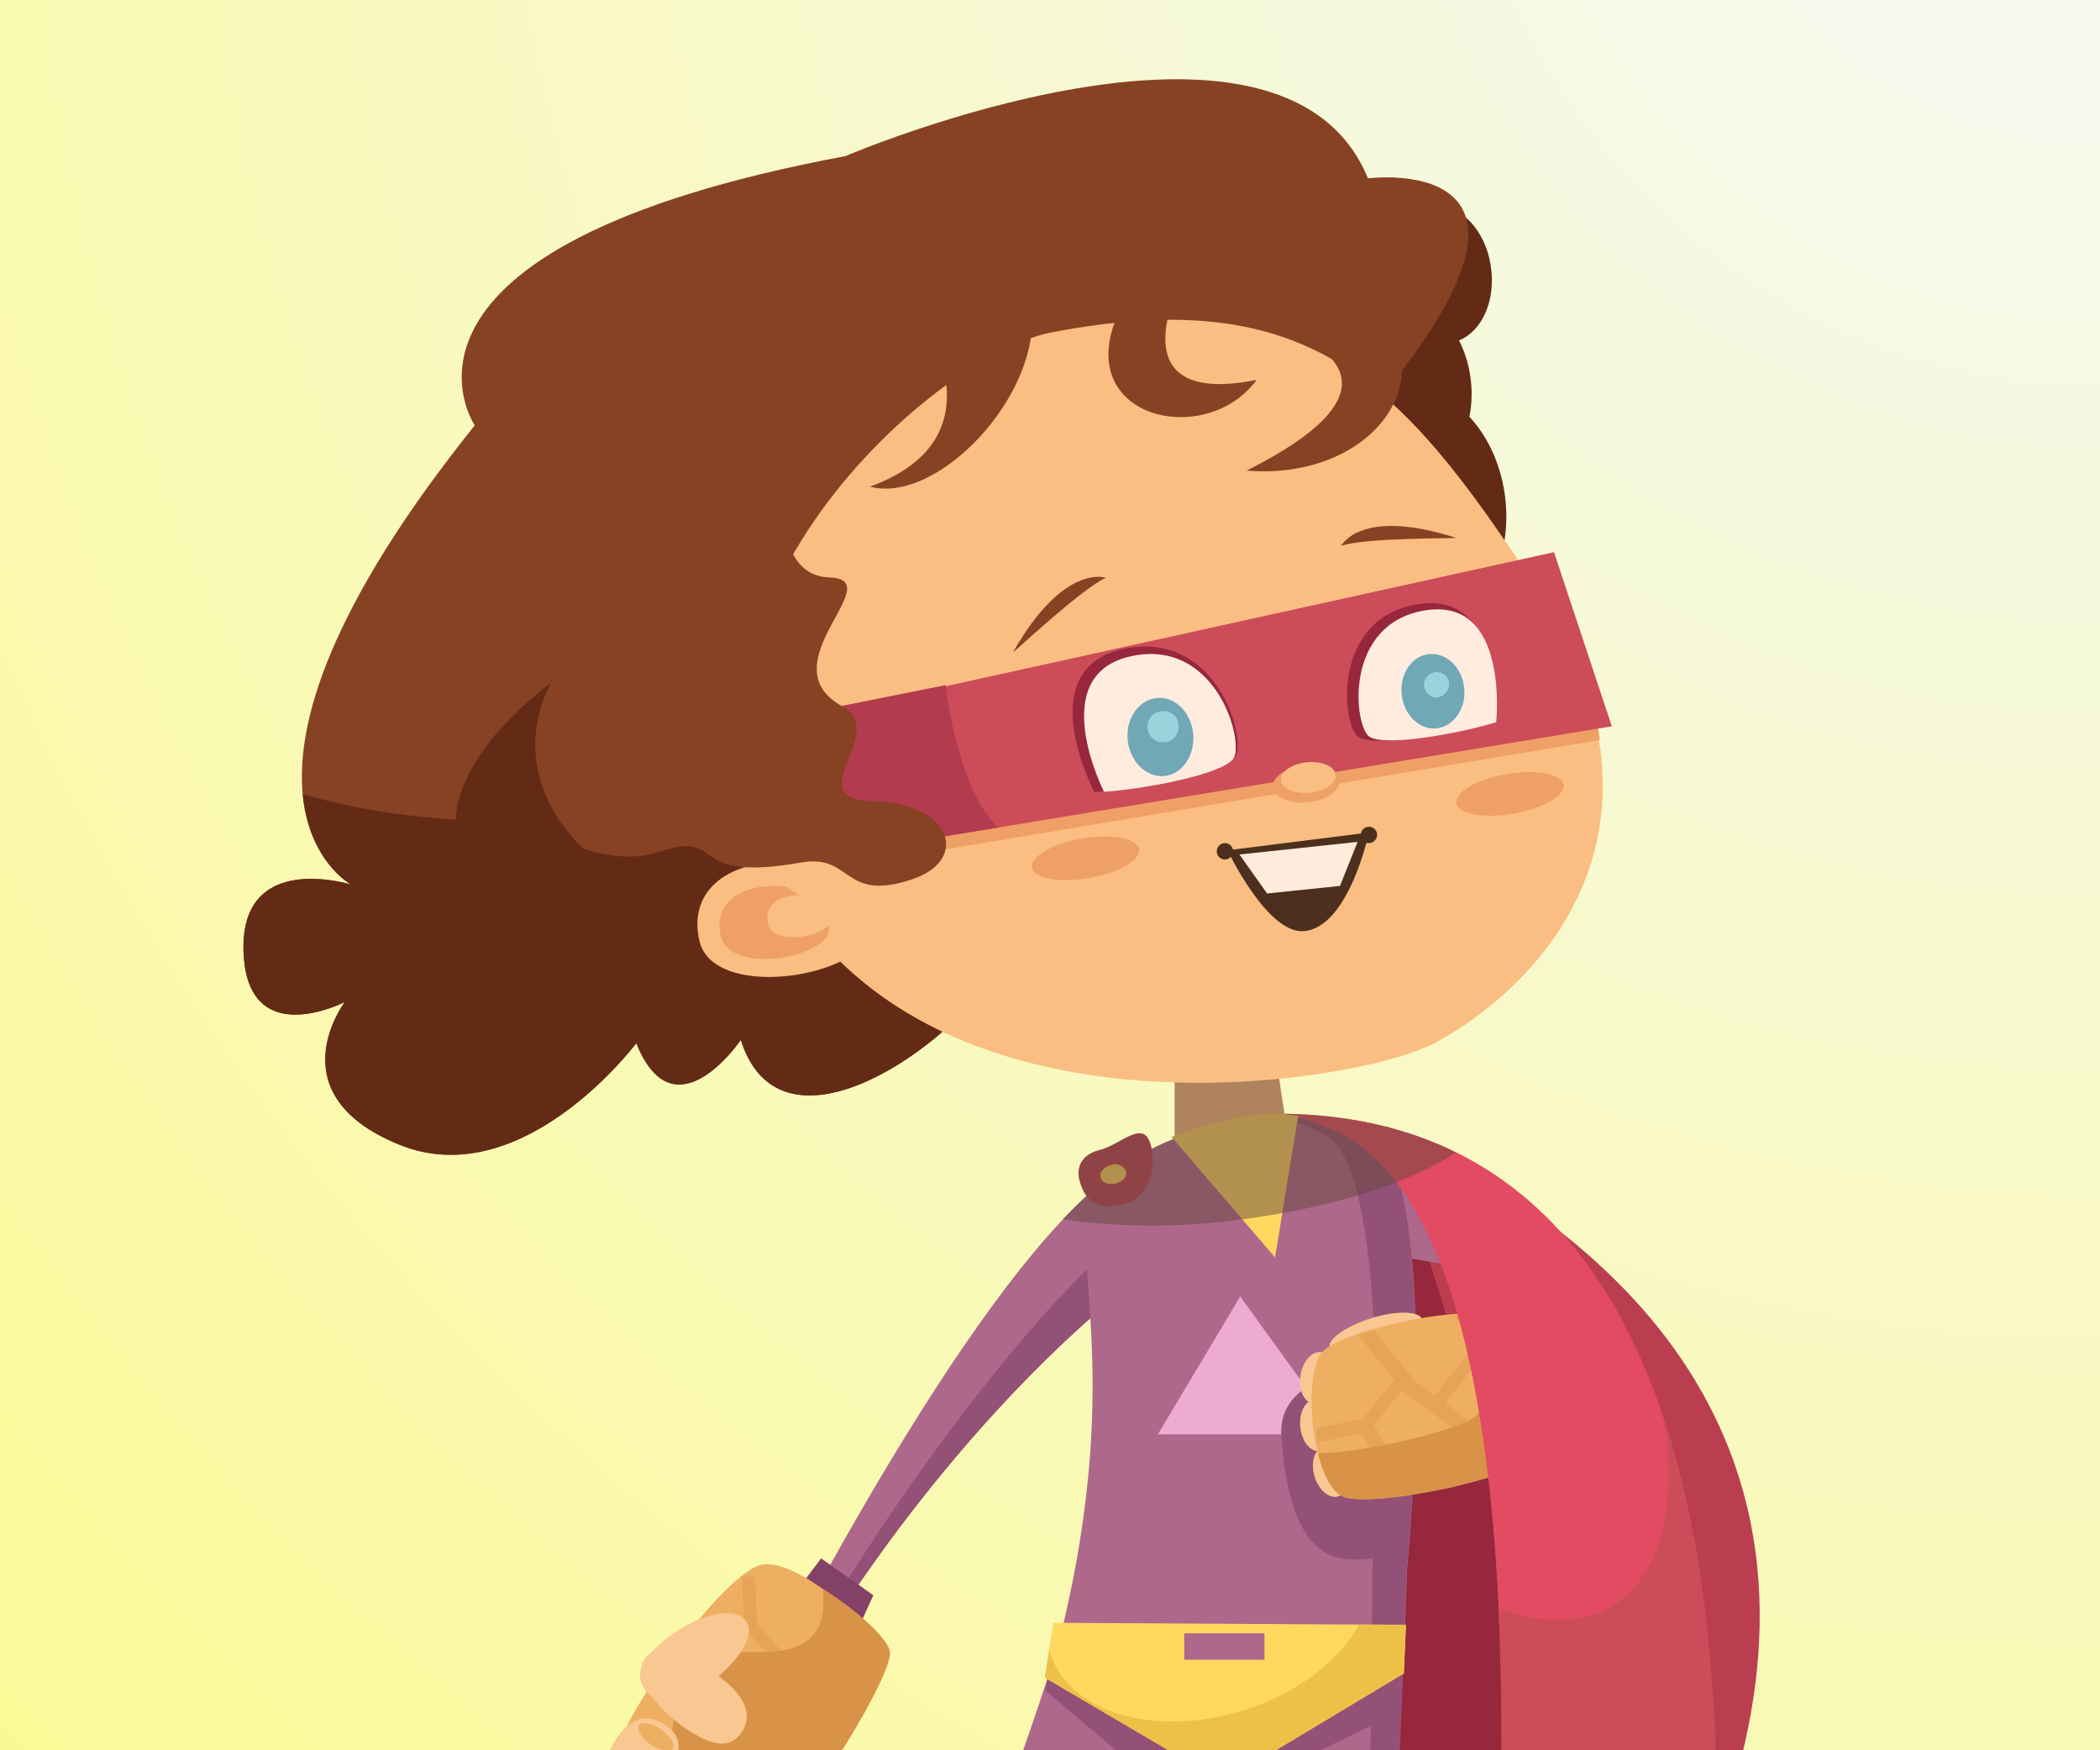 <svg xmlns="http://www.w3.org/2000/svg" xmlns:xlink="http://www.w3.org/1999/xlink" viewBox="0 0 300 250"><defs><style>.cls-1{mask:url(#mask);filter:url(#luminosity-noclip-2);}.cls-18,.cls-2,.cls-22,.cls-26{mix-blend-mode:multiply;}.cls-2{fill:url(#linear-gradient);}.cls-3{isolation:isolate;}.cls-4{fill:url(#linear-gradient-2);}.cls-5{fill:url(#radial-gradient);}.cls-6{fill:#632b15;}.cls-7{fill:#96273d;}.cls-8{fill:#ba3e50;}.cls-9{fill:#ad688c;}.cls-10{fill:#fabe82;}.cls-11{fill:#935177;}.cls-12{fill:#844167;}.cls-13{fill:#edabd1;}.cls-14{fill:#ffd95f;}.cls-15{fill:#edc148;}.cls-16{fill:#efaf62;}.cls-17,.cls-18{fill:#d89348;}.cls-18{opacity:0.4;}.cls-19{fill:#f9c791;}.cls-20{fill:#e24b61;}.cls-21{fill:#cc4c59;}.cls-22{fill:#66493d;opacity:0.5;}.cls-23{fill:#874223;}.cls-24{fill:#efa065;}.cls-25{mask:url(#mask-2);}.cls-26{opacity:0.3;fill:url(#linear-gradient-3);}.cls-27{fill:#b23b4d;}.cls-28{fill:#ffecde;}.cls-29{fill:#4c301d;}.cls-30{fill:#ffeadc;}.cls-31{fill:#71a8b5;}.cls-32{fill:#9bd3dd;}.cls-33{filter:url(#luminosity-noclip);}</style><filter id="luminosity-noclip" x="105.87" y="-8369.81" width="123.11" height="32766" filterUnits="userSpaceOnUse" color-interpolation-filters="sRGB"><feFlood flood-color="#fff" result="bg"/><feBlend in="SourceGraphic" in2="bg"/></filter><mask id="mask" x="105.87" y="-8369.81" width="123.11" height="32766" maskUnits="userSpaceOnUse"><g class="cls-33"/></mask><linearGradient id="linear-gradient" x1="162.66" y1="100.71" x2="198.25" y2="155.91" gradientUnits="userSpaceOnUse"><stop offset="0"/><stop offset="0.99" stop-color="#b3b3b3"/></linearGradient><linearGradient id="linear-gradient-2" x1="-30.62" y1="178.19" x2="326.31" y2="178.19" gradientUnits="userSpaceOnUse"><stop offset="0" stop-color="#43c6ac"/><stop offset="1" stop-color="#1a1956"/></linearGradient><radialGradient id="radial-gradient" cx="300.46" cy="-36.88" r="444.61" gradientUnits="userSpaceOnUse"><stop offset="0" stop-color="#f4f9f8"/><stop offset="1" stop-color="#fcf990"/></radialGradient><filter id="luminosity-noclip-2" x="105.87" y="45.67" width="123.11" height="108.99" filterUnits="userSpaceOnUse" color-interpolation-filters="sRGB"><feFlood flood-color="#fff" result="bg"/><feBlend in="SourceGraphic" in2="bg"/></filter><mask id="mask-2" x="105.87" y="45.67" width="123.11" height="108.99" maskUnits="userSpaceOnUse"><g class="cls-1"><path class="cls-2" d="M204.92,149c14.48-7.69,37.42-30.44,14-65.91-18.7-28.35-31.7-42.75-68.77-35.6-17.2,3.32-60.39,41.88-38,79.79C134.25,164.69,194,154.79,204.92,149Z"/></g></mask><linearGradient id="linear-gradient-3" x1="162.66" y1="100.71" x2="198.25" y2="155.91" gradientUnits="userSpaceOnUse"><stop offset="0" stop-color="#c04b00"/><stop offset="0.99" stop-color="#b73400"/></linearGradient></defs><g class="cls-3"><g id="_1" data-name="1"><rect class="cls-4" x="-30.62" y="-37.81" width="356.92" height="432"/><rect class="cls-5" width="300" height="250"/><path class="cls-6" d="M213,38.23c-.7-5.42-4.57-9.39-8.64-8.85s-6.79,5.34-6.08,10.76S202.89,49.52,207,49,213.75,43.64,213,38.23Z"/><path class="cls-6" d="M210.09,54.06c-.92-7.13-6-12.35-11.37-11.66s-8.94,7.05-8,14.18,6,12.35,11.37,11.65S211,61.19,210.09,54.06Z"/><path class="cls-6" d="M215,70.85c-1.23-9.41-7.94-16.29-15-15.37s-11.8,9.29-10.58,18.7,7.94,16.29,15,15.37S216.22,80.26,215,70.85Z"/><path class="cls-7" d="M230.26,286.08l-53.39,4.07c1-41.1-9.93-85.84-19.46-120.8l26.25-10.26S240.66,172.51,230.26,286.08Z"/><path class="cls-8" d="M198.14,160.9c80.18,38,49,101.09,38.06,120.81Z"/><rect class="cls-9" x="196.34" y="168.13" width="11.14" height="12.08" transform="translate(-4 343.59) rotate(-80.23)"/><polygon class="cls-10" points="180.79 141.4 167.82 140.84 167.82 164.82 184.05 162.58 180.79 141.4"/><path class="cls-9" d="M107.64,244c8.15-15.83,37.1-71,55.65-78.72l-2.71,19s-26.7,19.91-49.77,61.08Z"/><path class="cls-11" d="M156.21,180.51c-9.36,8.53-28.16,31.72-44.19,60.33l-2.24-1L107.64,244l3.17,1.36c17.14-30.59,36.28-49.44,45-57.11C156.58,187.45,156.66,181.64,156.21,180.51Z"/><polygon class="cls-12" points="124.76 227.85 117.3 222.59 113.44 227.72 121.85 234.3 124.76 227.85"/><path class="cls-9" d="M201,224.33c2-21.92,2.57-56.18-4.17-61.32-9.51-7.24-32.58-2.26-39.82,6.79-5.76,7.19,4.6,24-5.84,65.17-6.69,21.38-18.28,51.43-29.6,77.61l3.16-.46c7.77-14.09,24.86-40.43,36.28-57.75,8.49-5.77,19.12-6.72,25.14.28,3.86,19.6,8.52,44.37,10.23,57.93h2.61C197.9,282,200.33,246.05,201,224.33Z"/><polygon class="cls-13" points="165.41 204.87 191.42 204.87 177.17 185.18 165.41 204.87"/><polygon class="cls-11" points="183.65 252.45 198.13 245.36 199.19 235.56 178.68 249.43 183.65 252.45"/><polygon class="cls-11" points="149.39 241.5 162.47 252.6 170.98 249.29 150.25 235.74 149.39 241.5"/><path class="cls-11" d="M157,255c-10.56,17.09-26.15,42.74-33.81,57.35l1.52-.22c7.77-14.09,24.86-40.43,36.28-57.75A26.56,26.56,0,0,1,172,250C167,249.74,161.64,251.61,157,255Z"/><path class="cls-11" d="M196.78,163c-3.74-2.84-9.58-3.78-15.72-3.34a18.37,18.37,0,0,1,9,3c6.88,4.93,7.34,39.2,6,61.16,0,21.73-1.37,57.68.57,88.27h-.38c0,.17.05.35.07.51h2.61c-1-30.63,1.39-66.53,2-88.25C203,202.41,203.52,168.15,196.78,163Z"/><path class="cls-11" d="M197.76,222.51c-3.85-.22-13.12,4.3-14.71-17.19-.75-10.16,14.48-9.73,14.48-9.73Z"/><polygon class="cls-14" points="149.27 239.63 168.27 250.79 180.94 250.79 200.55 239.03 200.85 232.09 150.48 231.79 149.27 239.63"/><path class="cls-15" d="M194.16,232.05c-2.88,5.22-8.94,9.93-16.72,12.31-12.56,3.85-24.81.19-27.37-8.18-.07-.23-.11-.47-.16-.71l-.64,4.16,19,11.16h12.67L200.55,239l.3-6.94Z"/><path class="cls-16" d="M107.13,266.23c5.88-3.83,19.6-26,19.27-29.44s-12-14.1-17.43-13.33-20.88,22.47-21.15,27.9S101.76,269.73,107.13,266.23Z"/><path class="cls-17" d="M117.53,226.94c1.52,13.33-13.63,7.23-15.89,9.61-14.44,15.24,2,30.13,8.13,26.32,5.65-3.53,17.92-23.84,17.36-27C126.79,234,122.29,229.85,117.53,226.94Z"/><path class="cls-18" d="M116.48,252.34l4.07-3.2c-.11,0-.21-.11-.31-.15l-.08-2.27-3.76,2.95-6.55-7,2.8-3.07.1.12,7-4.49-.08-2.49-6.84,4.39L108.18,232l-.31-6.74-.48-.07H106l.29,6.37-9,4.25c-.05.78-.08,1.58-.11,2.41l10-4.72,4,4.51-8.13,9-5.93-5.42c0,.82,0,1.64.06,2.47l5,4.61,1.24,9.69-3.77.13c.24.68.5,1.34.79,2l5.12-.18-1.45-11.32,4.48-5Z"/><path class="cls-19" d="M197.93,192.44c3.59-1.24,5.89-3.12,5.14-4.2s-4.27-1-7.86.27-5.89,3.12-5.14,4.2S194.34,193.67,197.93,192.44Z"/><path class="cls-19" d="M190.48,197.22c.37-2-.38-3.84-1.68-4.08s-2.65,1.19-3,3.2.38,3.84,1.68,4.08S190.11,199.22,190.48,197.22Z"/><path class="cls-19" d="M190.52,203.36c-.19-2-1.4-3.59-2.72-3.48s-2.23,1.86-2.05,3.9,1.39,3.59,2.71,3.47S190.7,205.39,190.52,203.36Z"/><path class="cls-19" d="M192.38,209.51c-.6-1.95-2.1-3.23-3.37-2.84s-1.8,2.28-1.21,4.23,2.11,3.22,3.37,2.84S193,211.46,192.38,209.51Z"/><path class="cls-16" d="M192.39,213.94c5.51,1.19,24-3.05,25.71-5.4s.28-17.19-3.35-20S192.11,189.8,189,193,187.35,212.86,192.39,213.94Z"/><path class="cls-17" d="M214.75,188.51c-.79-.62-2.33-.89-4.25-.93,1.44,5.44,1.73,12.8.59,14.4-1.45,2-15.47,5.47-22.81,5.6.82,3.3,2.2,5.95,4.11,6.36,5.51,1.19,24-3.05,25.71-5.4S218.38,191.35,214.75,188.51Z"/><path class="cls-18" d="M213.73,191l-3.68-3.77c0,.12-.08.23-.11.35l-2.23.42,3.39,3.47-6.1,7.86-3.39-2.46.1-.13-5.32-6.61-2.45.46,5.22,6.48-4.49,5.57L188.05,204v.5l.18,1.5,6.26-1.25,5.34,8.71c.77-.07,1.57-.14,2.39-.24l-5.93-9.68,3.93-4.9,9.89,7.16-4.59,7c.8-.12,1.61-.26,2.42-.42l3.91-5.93,9.4-2.72.62,3.9c.63-.35,1.26-.72,1.87-1.12l-.83-5.29-11,3.17-5.45-3.94Z"/><path class="cls-20" d="M183.66,159.09c8.44,3,38.61,2.47,29,137.83,0,0,25.94,1.37,30.77-.55C253.36,189.1,221,159.69,183.66,159.09Z"/><path class="cls-21" d="M237.68,202.64c2,12.32-.37,22.52-7.42,26.77-4.45,2.67-10.12,2.61-16.2.31.83,17.51.53,39.5-1.45,67.2,0,0,25.94,1.37,30.77-.55C247.33,254,244.65,223.74,237.68,202.64Z"/><path class="cls-19" d="M102.56,239.34c-4.47-3.18-8.94-4.59-10.46-2.45s.87,6.45,5.35,9.64,6.91,3.15,8.43,1S107,242.53,102.56,239.34Z"/><path class="cls-19" d="M88.23,248.07c-2.22,3.19-2.83,6.6-.67,8.1s5.69.13,7.91-3.05,1.83-5.16-.33-6.66S90.45,244.89,88.23,248.07Z"/><path class="cls-19" d="M101,240.74c4.41-3.28,7.11-7.1,5.55-9.21s-6.41-1.15-10.82,2.13-5.11,5.62-3.55,7.73S96.58,244,101,240.74Z"/><path class="cls-14" d="M167.37,162.41l14.78,17.19,3.31-20.21C179.94,158.44,174.82,159.7,167.37,162.41Z"/><path class="cls-16" d="M96.12,249.74c.37-.63-.41-1.87-1.74-2.78s-2.72-1.13-3.1-.51.4,1.88,1.74,2.78S95.74,250.36,96.12,249.74Z"/><rect class="cls-9" x="169.18" y="233.3" width="11.46" height="3.77"/><path class="cls-8" d="M164.41,163.6c-1-3.87-4.27-.09-7.3.67s-3.23,2.91-2.91,4.22c1,3.88,3.44,4.26,6.47,3.51S165.37,167.48,164.41,163.6Z"/><path class="cls-14" d="M160.88,167.31a1.69,1.69,0,0,0-2.14-.9c-1,.24-1.7,1-1.53,1.75s1.13,1.13,2.15.9S161.05,168,160.88,167.31Z"/><path class="cls-22" d="M177.33,174.17c13.22-1.68,24.52-5.38,30.67-9.57a50.71,50.71,0,0,0-9.58-3.56l-.28-.14,0,.07a62,62,0,0,0-14.5-1.88l-.14.06-1.47-9.58c-2.51.14-5.11.37-7.75.71-2.22.28-4.38.63-6.48,1v10.95l-.45.16.25.3c-1.09.43-2.12.91-3.12,1.41,0-.17-.05-.34-.09-.52-1-3.87-4.27-.09-7.3.67s-3.23,2.91-2.91,4.22a6.51,6.51,0,0,0,1,2.35c-1.11,1-2.24,2.14-3.39,3.35A92,92,0,0,0,177.33,174.17Z"/><path class="cls-23" d="M141.58,139.94c-8.15,11.31-30.32,25.79-35.75,8.59,0,0-9.5,14-14.93.46,0,0-16.29,21.72-33.93,14.48s-7.7-20.36-7.7-20.36-14,7.23-14.48-7.24,15.39-9.51,15.39-9.51-24.43-13.12,17.64-65.6c0,0-17.19-25.34,52.94-38.46,0,0,62.44-26.7,74.66,3.17,0,0,34.84-4.53-4.07,38S141.58,139.94,141.58,139.94Z"/><path class="cls-6" d="M133.9,105.71c-33.41,12.57-66.51,14.68-90.65,7.72.91,9.69,6.93,12.93,6.93,12.93s-15.84-5-15.39,9.51,14.48,7.24,14.48,7.24-10,13.12,7.7,20.36S90.9,149,90.9,149c5.43,13.57,14.93-.46,14.93-.46,5.43,17.2,27.6,2.72,35.75-8.59,0,0,7.29-22.76,31.29-54.36A182.92,182.92,0,0,1,133.9,105.71Z"/><path class="cls-10" d="M204.92,149c14.48-7.69,37.42-30.44,14-65.91-18.7-28.35-31.7-42.75-68.77-35.6-17.2,3.32-60.39,41.88-38,79.79C134.25,164.69,194,154.79,204.92,149Z"/><polygon class="cls-24" points="227.73 99.87 129.33 116.31 130.14 122.14 228.54 105.7 227.73 99.87"/><g class="cls-25"><path class="cls-26" d="M204.92,149c14.48-7.69,37.42-30.44,14-65.91-18.7-28.35-31.7-42.75-68.77-35.6-17.2,3.32-60.39,41.88-38,79.79C134.25,164.69,194,154.79,204.92,149Z"/></g><polygon class="cls-21" points="108.04 123.9 230.26 103.74 222 78.87 104.33 104.8 108.04 123.9"/><path class="cls-27" d="M135.09,97.86l-33.18,6.64L108,123.9l34.55-5.7C137.94,113.71,135.75,103.48,135.09,97.86Z"/><path class="cls-23" d="M178.08,67.22c17.9,1.5,30.32-13.71,16-27.1l-18.4,4.63S210.06,51.18,178.08,67.22Z"/><path class="cls-23" d="M124.28,69.51c9.09,2.42,22.72-11.22,23.18-23.23l-15,.76S142.64,62.83,124.28,69.51Z"/><path class="cls-23" d="M179.52,54.26c-7.79,10.66-29.43,4.78-17.82-13l7.59-2.37S158.38,58.49,179.52,54.26Z"/><path class="cls-10" d="M114.43,123.2c-10.41-.91-16.29,4.07-14.48,11.31s17.64,5.88,23.07.9S114.43,123.2,114.43,123.2Z"/><path class="cls-24" d="M112.16,126.63c-6.59-.58-10.32,2.58-9.17,7.16s11.18,3.73,14.62.58S112.16,126.63,112.16,126.63Z"/><path class="cls-10" d="M115,127.91c-3.79-.33-5.94,1.48-5.28,4.12s6.43,2.14,8.41.33S115,127.91,115,127.91Z"/><path class="cls-23" d="M114.43,123.2c7.37-1.31,5.88,5.73,15.84,2.41,8.31-2.77,5.73-10.86-5.43-11.16s2.37-9.74-4.53-13.57c-10.86-6,6.94-18.1-1.81-18.4S113.68,68,106.13,73.13,70.24,96.35,69.33,105.7s14.79,19.31,24.74,16S97.38,126.21,114.43,123.2Z"/><path class="cls-7" d="M156.33,113.13s-9.22-17.57,4.17-20.44,17.74,13.09,15.91,15.45S162.67,112.7,156.33,113.13Z"/><path class="cls-28" d="M157.72,113.1s-8.49-16.65,3.82-19.36,16.32,12.41,14.64,14.65S163.55,112.7,157.72,113.1Z"/><path class="cls-7" d="M213.21,103.07s2.07-18.67-10.53-16.79-11,17.51-8.59,19S207.56,104.79,213.21,103.07Z"/><path class="cls-28" d="M213.74,103.16s1.91-17.79-10-16-10.35,16.66-8.08,18.09S208.41,104.78,213.74,103.16Z"/><path class="cls-29" d="M175.36,121.45l20.21-2.54s-2.89,13.65-9.35,14.09C181,133.36,175.36,121.45,175.36,121.45Z"/><polygon class="cls-30" points="181.01 127.62 177.06 122.05 193.94 120.25 191.43 126.54 181.01 127.62"/><path class="cls-24" d="M191.32,111.48c-.14-1.45-2.38-2.41-5-2.14s-4.61,1.65-4.46,3.1,2.38,2.41,5,2.15S191.47,112.93,191.32,111.48Z"/><path class="cls-10" d="M190.81,110.66c-.13-1.2-2-2-4.13-1.78s-3.81,1.37-3.69,2.57,2,2,4.13,1.78S190.93,111.86,190.81,110.66Z"/><path class="cls-31" d="M170.44,104.71c-.33-3.08-2.69-5.33-5.27-5s-4.4,3-4.06,6.07,2.7,5.34,5.28,5.06S170.78,107.78,170.44,104.71Z"/><path class="cls-31" d="M209.18,98.32c-.28-2.93-2.49-5.12-5-4.89s-4.22,2.8-3.94,5.72,2.49,5.12,4.94,4.89S209.46,101.25,209.18,98.32Z"/><path class="cls-32" d="M207,97.39a1.81,1.81,0,1,0-1.6,2.23A2,2,0,0,0,207,97.39Z"/><path class="cls-32" d="M168.36,103.58a2.09,2.09,0,0,0-2.1-2,2.23,2.23,0,1,0,2.1,2Z"/><path class="cls-29" d="M176.16,121.51a1.17,1.17,0,1,0-1.17,1.26A1.21,1.21,0,0,0,176.16,121.51Z"/><path class="cls-29" d="M196.73,119.17a1.17,1.17,0,1,0-1.17,1.26A1.21,1.21,0,0,0,196.73,119.17Z"/><path class="cls-24" d="M162.73,121.28c-.27-1.56-3.91-2.24-8.14-1.51s-7.44,2.59-7.17,4.15,3.92,2.23,8.14,1.5S163,122.84,162.73,121.28Z"/><path class="cls-24" d="M223.36,112.08c-.27-1.56-3.91-2.23-8.14-1.51s-7.44,2.59-7.17,4.15,3.92,2.23,8.14,1.5S223.63,113.64,223.36,112.08Z"/><path class="cls-23" d="M144.73,93.14c-.22.39,9.67-9,13.25-10.61C158,82.53,152,80.35,144.73,93.14Z"/><path class="cls-23" d="M208,76.82c.43.13-12.85-.09-16.41,1.15C191.61,78,194.21,72.41,208,76.82Z"/><path class="cls-6" d="M95.58,127.42c-10-.9-24.74-14.48-16.9-29.86,0,0-14.48,10.25-13.57,21.11Z"/></g></g></svg>